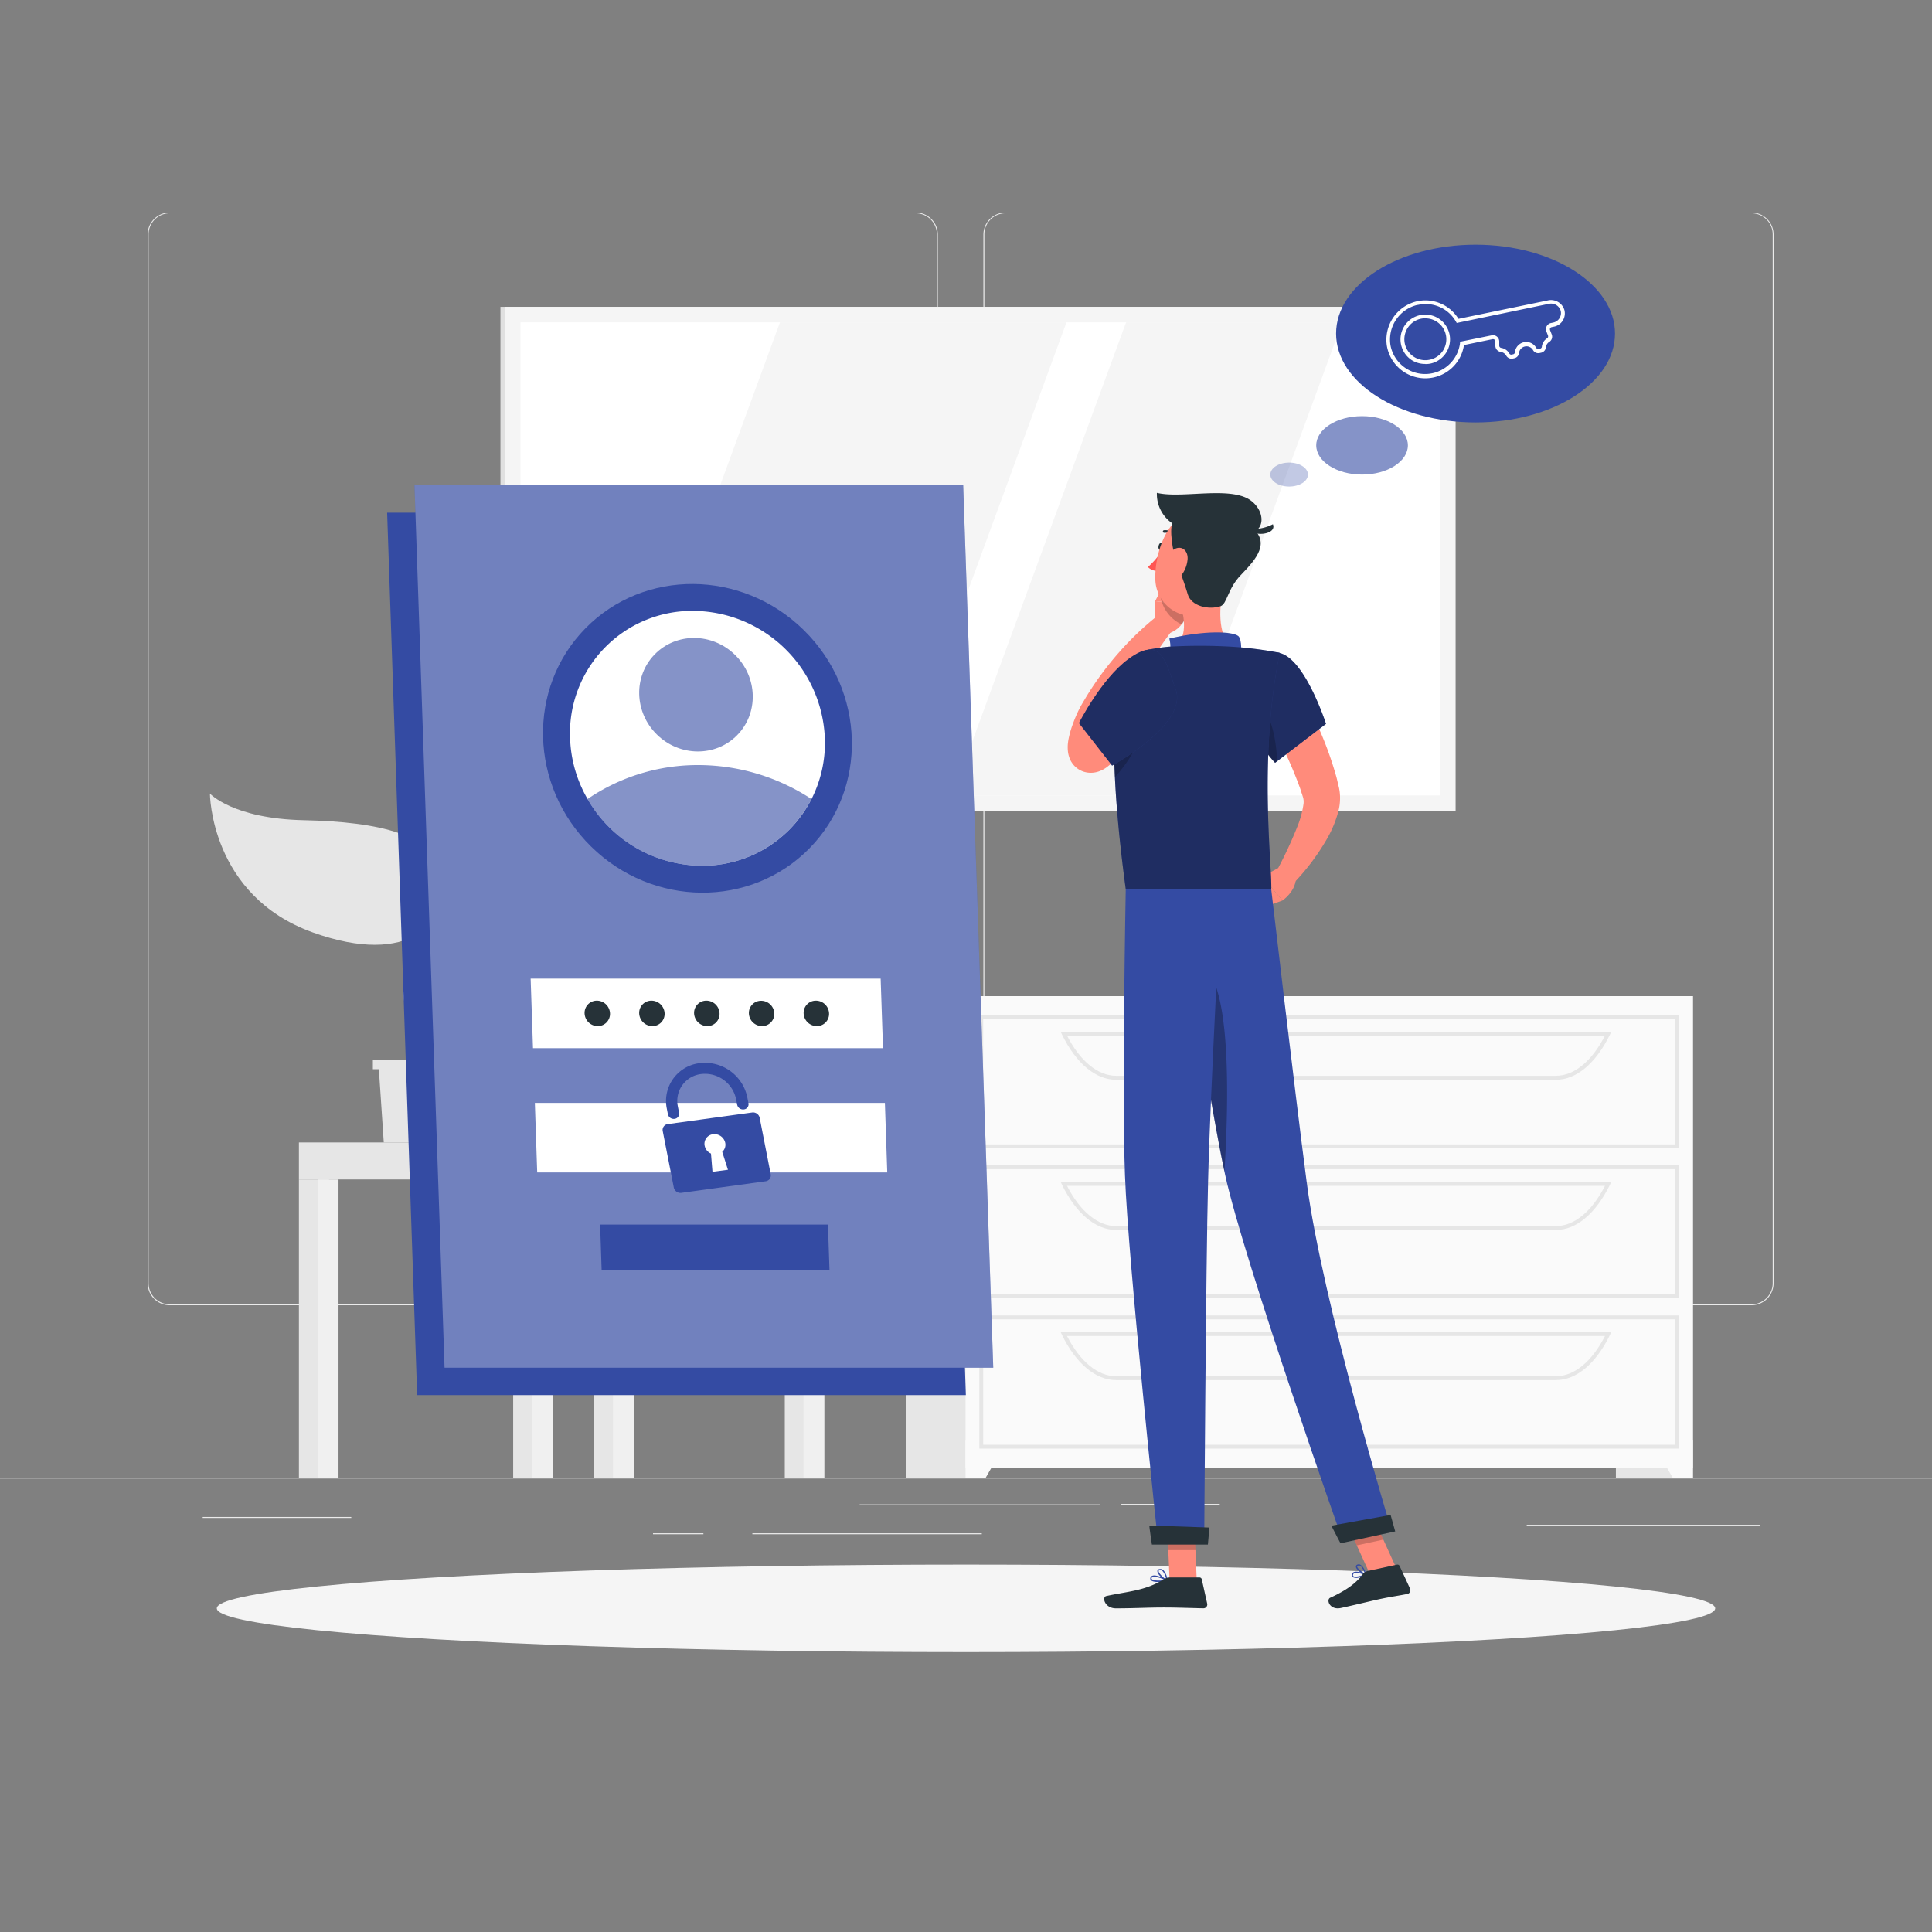 <svg xmlns="http://www.w3.org/2000/svg" viewBox="0 0 500 500">
	<rect x="0" y="0" width="500" height="500" fill="#808080" stroke="none"/>
	<g id="freepik--background-complete--inject-2">
		<rect y="382.4" width="500" height="0.25" style="fill:#ebebeb"></rect>
		<rect x="290.21" y="389.21" width="25.46" height="0.25" style="fill:#ebebeb"></rect>
		<rect x="395.11" y="394.62" width="60.33" height="0.25" style="fill:#ebebeb"></rect>
		<rect x="222.46" y="389.33" width="62.33" height="0.25" style="fill:#ebebeb"></rect>
		<rect x="169" y="396.81" width="13.04" height="0.25" style="fill:#ebebeb"></rect>
		<rect x="194.71" y="396.81" width="59.38" height="0.25" style="fill:#ebebeb"></rect>
		<rect x="52.46" y="392.59" width="38.45" height="0.25" style="fill:#ebebeb"></rect>
		<path
			d="M237,337.8H43.91a5.71,5.71,0,0,1-5.7-5.71V60.66A5.71,5.71,0,0,1,43.91,55H237a5.71,5.71,0,0,1,5.71,5.71V332.09A5.71,5.71,0,0,1,237,337.8ZM43.91,55.2a5.46,5.46,0,0,0-5.45,5.46V332.09a5.46,5.46,0,0,0,5.45,5.46H237a5.47,5.47,0,0,0,5.46-5.46V60.66A5.47,5.47,0,0,0,237,55.2Z"
			style="fill:#ebebeb"></path>
		<path
			d="M453.31,337.8H260.21a5.72,5.72,0,0,1-5.71-5.71V60.66A5.72,5.72,0,0,1,260.21,55h193.1A5.71,5.71,0,0,1,459,60.66V332.09A5.71,5.71,0,0,1,453.31,337.8ZM260.21,55.2a5.47,5.47,0,0,0-5.46,5.46V332.09a5.47,5.47,0,0,0,5.46,5.46h193.1a5.47,5.47,0,0,0,5.46-5.46V60.66a5.47,5.47,0,0,0-5.46-5.46Z"
			style="fill:#ebebeb"></path>
		<polygon points="195.96 295.67 129.56 295.67 125.53 249.17 191.93 249.17 195.96 295.67"
				 style="fill:#e6e6e6"></polygon>
		<polygon points="199.4 295.67 133 295.67 128.97 249.17 195.37 249.17 199.4 295.67"
				 style="fill:#f0f0f0"></polygon>
		<polygon points="142.08 285.68 139.86 259.15 186.29 259.15 188.51 285.68 142.08 285.68"
				 style="fill:#fff"></polygon>
		<rect x="203.1" y="295.67" width="7.79" height="86.73" style="fill:#e6e6e6"></rect>
		<rect x="207.94" y="295.67" width="5.41" height="86.73" style="fill:#f0f0f0"></rect>
		<rect x="137.94" y="295.67" width="75.41" height="9.57" transform="translate(351.29 600.91) rotate(180)"
			  style="fill:#f0f0f0"></rect>
		<rect x="132.81" y="305.24" width="7.79" height="77.16" style="fill:#e6e6e6"></rect>
		<rect x="137.65" y="305.24" width="5.41" height="77.16" style="fill:#f0f0f0"></rect>
		<rect x="77.36" y="305.24" width="7.79" height="77.16" style="fill:#e6e6e6"></rect>
		<rect x="82.2" y="305.24" width="5.41" height="77.16" style="fill:#f0f0f0"></rect>
		<rect x="153.8" y="305.24" width="7.79" height="77.16" style="fill:#e6e6e6"></rect>
		<rect x="158.63" y="305.24" width="5.41" height="77.16" style="fill:#f0f0f0"></rect>
		<rect x="77.36" y="295.67" width="60.58" height="9.57" style="fill:#e6e6e6"></rect>
		<rect x="129.51" y="79.41" width="234.33" height="130.46" style="fill:#e0e0e0"></rect>
		<rect x="130.69" y="79.41" width="246.02" height="130.46" style="fill:#f5f5f5"></rect>
		<rect x="192.49" y="25.65" width="122.42" height="237.98" transform="translate(398.34 -109.06) rotate(90)"
			  style="fill:#fff"></rect>
		<polygon points="231.07 205.85 276 83.43 201.85 83.43 156.92 205.85 231.07 205.85"
				 style="fill:#f5f5f5"></polygon>
		<polygon points="302.44 205.85 347.37 83.43 291.43 83.43 246.5 205.85 302.44 205.85"
				 style="fill:#f5f5f5"></polygon>
		<rect x="418.19" y="257.8" width="19.92" height="124.6" style="fill:#e6e6e6"></rect>
		<polygon points="432.87 382.4 438.11 382.4 438.11 372.81 427.38 372.81 432.87 382.4"
				 style="fill:#fafafa"></polygon>
		<rect x="234.53" y="257.8" width="19.92" height="124.6" style="fill:#e6e6e6"></rect>
		<rect x="249.88" y="257.8" width="188.23" height="122.01" style="fill:#fafafa"></rect>
		<path d="M434.55,297.17H253.45V262.71h181.1Zm-180.1-1h179.1V263.71H254.45Z" style="fill:#e6e6e6"></path>
		<path
			d="M402.67,279.44H288.84c-5.28,0-10.37-4.26-14-11.7l-.34-.71H417l-.34.71C413,275.18,408,279.44,402.67,279.44ZM276.14,268c3.38,6.63,8,10.41,12.7,10.41H402.67c4.72,0,9.32-3.78,12.7-10.41Z"
			style="fill:#e6e6e6"></path>
		<polygon points="255.12 382.4 249.88 382.4 249.88 372.81 260.61 372.81 255.12 382.4"
				 style="fill:#fafafa"></polygon>
		<path d="M434.55,336H253.45V301.58h181.1Zm-180.1-1h179.1V302.58H254.45Z" style="fill:#e6e6e6"></path>
		<path
			d="M402.67,318.31H288.84c-5.28,0-10.37-4.27-14-11.7l-.34-.72H417l-.34.72C413,314,408,318.31,402.67,318.31ZM276.14,306.89c3.38,6.63,8,10.42,12.7,10.42H402.67c4.72,0,9.32-3.79,12.7-10.42Z"
			style="fill:#e6e6e6"></path>
		<path d="M434.55,374.9H253.45V340.44h181.1Zm-180.1-1h179.1V341.44H254.45Z" style="fill:#e6e6e6"></path>
		<path
			d="M402.67,357.17H288.84c-5.28,0-10.37-4.26-14-11.69l-.34-.72H417l-.34.72C413,352.91,408,357.17,402.67,357.17ZM276.14,345.76c3.38,6.63,8,10.41,12.7,10.41H402.67c4.72,0,9.32-3.78,12.7-10.41Z"
			style="fill:#e6e6e6"></path>
		<polygon
			points="120.98 274.28 120.98 276.7 119.44 276.7 118.16 295.67 99.32 295.67 98.05 276.7 96.5 276.7 96.5 274.28 120.98 274.28"
			style="fill:#e6e6e6"></polygon>
		<path
			d="M114.78,227.21c-1.54-11.3-16.79-14.52-36.14-14.94-18.41-.39-24.31-6.9-24.31-6.9s.06,26.37,26.59,35.93C106.11,250.36,116.33,238.53,114.78,227.21Z"
			style="fill:#e6e6e6"></path>
		<path
			d="M105.38,252.82c.32-4.64,7.74-13.18,25.59-9.3,12.9,2.81,17.7-3.88,17.7-3.88s-1.2,18.88-20.6,24.55C109.64,269.58,104.81,261,105.38,252.82Z"
			style="fill:#e6e6e6"></path>
		<path
			d="M109.45,281.4a.69.69,0,0,0,.53-.24c1.29-1.53.23-5.19-1.23-10.26-1.88-6.5-4.22-14.6-2.24-20.47a82.34,82.34,0,0,1,3.84-9.08c2.8-5.92,5.22-11,3.2-16.38a.69.69,0,1,0-1.29.49c1.81,4.79-.38,9.43-3.16,15.31a85.59,85.59,0,0,0-3.9,9.22c-2.11,6.28.29,14.61,2.22,21.29,1.14,4,2.32,8,1.51,9a.68.68,0,0,0,.08,1A.66.66,0,0,0,109.45,281.4Z"
			style="fill:#e6e6e6"></path>
	</g>
	<g id="freepik--Shadow--inject-2">
		<ellipse id="freepik--path--inject-2" cx="250" cy="416.24" rx="193.89" ry="11.32"
				 style="fill:#f5f5f5"></ellipse>
	</g>
	<g id="freepik--Login--inject-2">
		<polygon points="249.96 361.05 107.96 361.05 100.19 132.68 242.19 132.68 249.96 361.05"
				 style="fill:#344BA3"></polygon>
		<polygon points="257.05 353.96 115.05 353.96 107.27 125.59 249.27 125.59 257.05 353.96"
				 style="fill:#344BA3"></polygon>
		<polygon points="257.05 353.96 115.05 353.96 107.27 125.59 249.27 125.59 257.05 353.96"
				 style="fill:#fff;opacity:0.3"></polygon>
		<ellipse cx="180.5" cy="191.09" rx="39.27" ry="40.63" transform="translate(-82.31 185.84) rotate(-45.49)"
				 style="fill:#344BA3"></ellipse>
		<path
			d="M213.47,191.09a32,32,0,0,1-3.45,15.7,31.59,31.59,0,0,1-28.4,17.26,34.26,34.26,0,0,1-29.56-17.26,33.49,33.49,0,0,1-4.52-15.7,31.64,31.64,0,0,1,31.84-33A34.36,34.36,0,0,1,213.47,191.09Z"
			style="fill:#fff"></path>
		<path
			d="M210,206.79a31.59,31.59,0,0,1-28.4,17.26,34.26,34.26,0,0,1-29.56-17.26A50.59,50.59,0,0,1,180.74,198,53.48,53.48,0,0,1,210,206.79Z"
			style="fill:#344BA3;opacity:0.6"></path>
		<ellipse cx="180.12" cy="179.81" rx="14.44" ry="14.94" transform="translate(-74.38 182.19) rotate(-45.49)"
				 style="fill:#344BA3;opacity:0.6"></ellipse>
		<polygon points="228.52 271.26 137.94 271.26 137.33 253.26 227.91 253.26 228.52 271.26"
				 style="fill:#fff"></polygon>
		<polygon points="229.62 303.43 139.03 303.43 138.42 285.43 229.01 285.43 229.62 303.43"
				 style="fill:#fff"></polygon>
		<path
			d="M194.66,287.91l-21.83,3a1.52,1.52,0,0,0-1.32,1.8l2.87,14.63a1.76,1.76,0,0,0,1.94,1.37l21.83-3a1.53,1.53,0,0,0,1.31-1.81l-2.86-14.63A1.75,1.75,0,0,0,194.66,287.91Zm-6.27,14.82-4,.53-.39-4.72a2.8,2.8,0,0,1-1.63-2,2.49,2.49,0,0,1,2.16-3,2.86,2.86,0,0,1,3.16,2.23,2.45,2.45,0,0,1-.78,2.33Z"
			style="fill:#344BA3"></path>
		<path
			d="M192.5,287.12h0a1.56,1.56,0,0,1-1.72-1.21l-.28-1.43a8.23,8.23,0,0,0-8.62-6.56,7,7,0,0,0-6.46,8.39l.32,1.65a1.34,1.34,0,0,1-1.17,1.6h0a1.54,1.54,0,0,1-1.72-1.21l-.27-1.39a9.85,9.85,0,0,1,8-11.75,11.2,11.2,0,0,1,12.8,8.67l.32,1.64A1.34,1.34,0,0,1,192.5,287.12Z"
			style="fill:#344BA3"></path>
		<polygon points="214.67 328.64 155.7 328.64 155.31 316.92 214.27 316.92 214.67 328.64"
				 style="fill:#344BA3"></polygon>
		<path
			d="M186.22,262.26a3.16,3.16,0,0,1-3.18,3.29,3.44,3.44,0,0,1-3.41-3.29,3.16,3.16,0,0,1,3.18-3.29A3.43,3.43,0,0,1,186.22,262.26Z"
			style="fill:#263238"></path>
		<path
			d="M172,262.26a3.15,3.15,0,0,1-3.18,3.29,3.43,3.43,0,0,1-3.4-3.29,3.16,3.16,0,0,1,3.18-3.29A3.42,3.42,0,0,1,172,262.26Z"
			style="fill:#263238"></path>
		<path
			d="M157.87,262.26a3.16,3.16,0,0,1-3.18,3.29,3.42,3.42,0,0,1-3.4-3.29,3.16,3.16,0,0,1,3.18-3.29A3.42,3.42,0,0,1,157.87,262.26Z"
			style="fill:#263238"></path>
		<path
			d="M200.39,262.26a3.16,3.16,0,0,1-3.18,3.29,3.42,3.42,0,0,1-3.4-3.29A3.15,3.15,0,0,1,197,259,3.42,3.42,0,0,1,200.39,262.26Z"
			style="fill:#263238"></path>
		<path
			d="M214.56,262.26a3.15,3.15,0,0,1-3.18,3.29,3.43,3.43,0,0,1-3.4-3.29,3.16,3.16,0,0,1,3.18-3.29A3.42,3.42,0,0,1,214.56,262.26Z"
			style="fill:#263238"></path>
	</g>
	<g id="freepik--Character--inject-2">
		<path
			d="M333.91,174.28c1.33,2.14,2.44,4.18,3.58,6.31s2.17,4.27,3.18,6.46a92.36,92.36,0,0,1,5.1,13.73c.18.59.31,1.22.46,1.83l.22.93.11.46.13.76a13.68,13.68,0,0,1-.31,5.16,29.24,29.24,0,0,1-3.12,7.45A59.22,59.22,0,0,1,334.38,229l-4.21-3.18a111.39,111.39,0,0,0,5.63-12,24.86,24.86,0,0,0,1.53-5.63,4.46,4.46,0,0,0-.08-1.77l-.4-1.22c-.16-.5-.31-1-.5-1.51a113.4,113.4,0,0,0-5.27-12.08c-2-4-4.15-8-6.3-11.82Z"
			style="fill:#ff8b7b"></path>
		<path d="M331.24,224.43l-4.6,2.43,5.28,6.18s3.3-2.23,3.45-5.63Z" style="fill:#ff8b7b"></path>
		<polygon points="320.47 230.67 326.12 235.16 331.92 233.04 326.64 226.86 320.47 230.67"
				 style="fill:#ff8b7b"></polygon>
		<path d="M301.15,141.56c-.11.56-.5.95-.86.88s-.57-.59-.46-1.14.5-1,.87-.88S301.26,141,301.15,141.56Z"
			  style="fill:#263238"></path>
		<path d="M300.7,142.52a20.26,20.26,0,0,1-3.62,4.22,3.29,3.29,0,0,0,2.56,1Z" style="fill:#ff5652"></path>
		<path d="M298.9,162.14l0-6.56,8.68,1s-.14,5.64-5,7.3Z" style="fill:#ff8b7b"></path>
		<polygon points="301.4 150.86 307.51 152.62 307.62 156.63 298.94 155.58 301.4 150.86"
				 style="fill:#ff8b7b"></polygon>
		<path d="M307.51,152.62l-6.11-1.76-1.19,2.28a9.73,9.73,0,0,0,5.64,8.48,9.56,9.56,0,0,0,1.77-5Z"
			  style="opacity:0.2"></path>
		<path
			d="M303.81,138.89a.34.34,0,0,0,.25-.56,3.32,3.32,0,0,0-2.84-1.1.33.33,0,0,0-.27.38.34.34,0,0,0,.38.28h0a2.63,2.63,0,0,1,2.24.89A.34.34,0,0,0,303.81,138.89Z"
			style="fill:#263238"></path>
		<path
			d="M316.59,151.68c-1,5.15-1.62,12.28,2,15.71,0,0-1.4,5.22-11,5.22-10.51,0-5.05-4.58-5.05-4.58,4.37-1.36,4.33-6.33,3.33-10.33Z"
			style="fill:#ff8b7b"></path>
		<path d="M320.54,170.83c.94-1.32.9-5.51-.1-6.25-1.61-1.19-8.52-1.47-17.81.67,1,4.06-1.15,6.18-1.15,6.18Z"
			  style="fill:#344BA3"></path>
		<path
			d="M351.8,408.24a2.29,2.29,0,0,1-1.76-.1.68.68,0,0,1-.16-.77.77.77,0,0,1,.43-.49c.95-.46,3.13.43,3.23.47a.16.16,0,0,1,.1.15.19.19,0,0,1-.09.16A9.83,9.83,0,0,1,351.8,408.24Zm-1.15-1.13a.84.84,0,0,0-.19.07.42.42,0,0,0-.26.28c-.09.3,0,.4.06.43.38.32,1.78,0,2.77-.37A5.49,5.49,0,0,0,350.65,407.11Z"
			style="fill:#344BA3"></path>
		<path
			d="M353.51,407.67h-.08c-.8-.23-2.5-1.44-2.52-2.23a.55.55,0,0,1,.43-.54.86.86,0,0,1,.73.06c.94.48,1.54,2.42,1.56,2.51a.16.16,0,0,1,0,.16A.14.14,0,0,1,353.51,407.67Zm-2-2.49-.08,0c-.2.07-.2.17-.2.22,0,.47,1.14,1.42,2,1.8-.21-.56-.67-1.67-1.28-2A.58.58,0,0,0,351.52,405.18Z"
			style="fill:#344BA3"></path>
		<path
			d="M299.86,409.42c-.9,0-1.77-.13-2.06-.53a.63.63,0,0,1,0-.73.83.83,0,0,1,.53-.39c1.17-.32,3.63,1.08,3.73,1.14a.15.15,0,0,1,.08.17.16.16,0,0,1-.13.14A12.2,12.2,0,0,1,299.86,409.42Zm-1.11-1.37a1,1,0,0,0-.32,0,.51.51,0,0,0-.33.23c-.12.21-.07.31,0,.37.33.46,2.1.47,3.41.28A7.61,7.61,0,0,0,298.75,408.05Z"
			style="fill:#344BA3"></path>
		<path
			d="M302,409.22h-.07c-.85-.38-2.53-1.9-2.4-2.7,0-.19.16-.42.62-.46a1.2,1.2,0,0,1,.92.28,4.78,4.78,0,0,1,1.1,2.71.2.2,0,0,1-.07.15A.19.19,0,0,1,302,409.22Zm-1.72-2.85h-.1c-.3,0-.32.14-.32.18-.08.48,1.06,1.68,1.93,2.2a3.87,3.87,0,0,0-.93-2.17A.88.88,0,0,0,300.27,406.37Z"
			style="fill:#344BA3"></path>
		<polygon points="309.72 409.06 302.69 409.06 301.99 392.77 309.02 392.77 309.72 409.06"
				 style="fill:#ff8b7b"></polygon>
		<polygon points="361.35 405.8 354.48 407.29 347.57 392.12 354.45 390.63 361.35 405.8"
				 style="fill:#ff8b7b"></polygon>
		<path
			d="M353.81,406.6l7.73-1.67a.61.61,0,0,1,.68.34l2.68,5.82a1,1,0,0,1-.74,1.44c-2.7.53-4.05.66-7.44,1.39-2.09.46-6.81,1.61-9.7,2.23s-3.88-2.15-2.75-2.66c5.05-2.31,7.15-4.34,8.52-6.23A1.71,1.71,0,0,1,353.81,406.6Z"
			style="fill:#263238"></path>
		<path
			d="M302.74,408.24h7.68a.62.62,0,0,1,.6.48l1.39,6.25a1,1,0,0,1-1,1.26c-2.77-.05-6.77-.21-10.25-.21-4.08,0-7.59.22-12.37.22-2.89,0-3.69-2.92-2.48-3.19,5.5-1.2,10-1.33,14.75-4.26A3.27,3.27,0,0,1,302.74,408.24Z"
			style="fill:#263238"></path>
		<path
			d="M331.17,169c6.59,1.51,12,18.34,12,18.34L330,197.41a28.93,28.93,0,0,1-7-13C320.67,175.59,324.43,167.44,331.17,169Z"
			style="fill:#344BA3"></path>
		<path
			d="M331.17,169c6.59,1.51,12,18.34,12,18.34L330,197.41a28.93,28.93,0,0,1-7-13C320.67,175.59,324.43,167.44,331.17,169Z"
			style="opacity:0.4"></path>
		<path
			d="M296.5,189.07c-1.64,1.77-3.28,3.35-5,5-.85.8-1.71,1.6-2.59,2.37l-1.33,1.17-.33.29-.57.46a8,8,0,0,1-1.93,1.14,6.29,6.29,0,0,1-2.44.5,6,6,0,0,1-2.1-.37,5.91,5.91,0,0,1-2-1.27,6,6,0,0,1-1.56-2.59,6.81,6.81,0,0,1-.29-1.49,10.1,10.1,0,0,1,0-1.78c.05-.48.11-.9.19-1.29a24.76,24.76,0,0,1,1.16-4,35.81,35.81,0,0,1,1.55-3.62c.64-1.27,1.25-2.2,1.86-3.26a81.65,81.65,0,0,1,8.45-11.46,77.42,77.42,0,0,1,10.25-9.72l3.68,3.79c-2.58,3.46-5.12,7.17-7.47,10.82a117.26,117.26,0,0,0-6.4,11.25c-.43.94-1,2-1.27,2.76a26.83,26.83,0,0,0-.93,2.7,17.45,17.45,0,0,0-.57,2.52,3.94,3.94,0,0,0,0,.4c0,.08,0,.12,0-.09a2.78,2.78,0,0,0-.13-.66,4.29,4.29,0,0,0-1.15-1.86,4.9,4.9,0,0,0-1.65-1,4.78,4.78,0,0,0-1.68-.31,4.08,4.08,0,0,0-1.61.31,3.68,3.68,0,0,0-.5.25l.38-.35,1.21-1.1,2.39-2.24c1.58-1.49,3.17-3.08,4.67-4.56Z"
			style="fill:#ff8b7b"></path>
		<path d="M325.52,181.36c3.58,3.54,4.75,10,5,15.6l-.58.45a28.93,28.93,0,0,1-7-13c-.13-.52-.25-1-.34-1.57Z"
			  style="opacity:0.2"></path>
		<path
			d="M289.51,176c-1.44,7.6-2.34,23.21,1.83,54.11H329c.26-5.77-3.37-33.95,2.2-61.16a99,99,0,0,0-12.6-1.59,139.73,139.73,0,0,0-16,0c-1.76.16-3.5.42-5,.69A10,10,0,0,0,289.51,176Z"
			style="fill:#344BA3"></path>
		<path
			d="M289.51,176c-1.44,7.6-2.34,23.21,1.83,54.11H329c.26-5.77-3.37-33.95,2.2-61.16a99,99,0,0,0-12.6-1.59,139.73,139.73,0,0,0-16,0c-1.76.16-3.5.42-5,.69A10,10,0,0,0,289.51,176Z"
			style="opacity:0.4"></path>
		<path d="M295.27,187.27l-6.8-1.63c-.21,4.12-.23,9.22.07,15.53C291.67,197.61,295.67,192.05,295.27,187.27Z"
			  style="opacity:0.2"></path>
		<polygon points="301.99 392.77 302.35 401.17 309.39 401.17 309.03 392.77 301.99 392.77"
				 style="opacity:0.2"></polygon>
		<polygon points="354.45 390.63 347.57 392.12 351.13 399.94 358.01 398.45 354.45 390.63"
				 style="opacity:0.2"></polygon>
		<path
			d="M319.93,144.16c-1.8,6.74-2.52,10.78-6.68,13.58C307,162,299.2,157.12,299,150c-.22-6.43,2.77-16.38,10-17.74A9.52,9.52,0,0,1,319.93,144.16Z"
			style="fill:#ff8b7b"></path>
		<path
			d="M304.15,144.41c-.34-.9-1.89-7.87-.43-9.68s18.11-.5,20.57,1.92c4.09,4,1.25,7.6-3.22,12.23-3.36,3.48-3.49,7.4-5.19,8-3,1-7.58.06-8.5-3.11S304.15,144.41,304.15,144.41Z"
			style="fill:#263238"></path>
		<path
			d="M322.27,128.72c-5.88-2.5-16.91.27-22.87-1.17a9.18,9.18,0,0,0,7.61,9.36,78.65,78.65,0,0,0,15,1.39C328.55,138,327.27,130.85,322.27,128.72Z"
			style="fill:#263238"></path>
		<path d="M323.19,136.86a11.21,11.21,0,0,0,6.23-1.19C330.52,138.33,324.47,139.06,323.19,136.86Z"
			  style="fill:#263238"></path>
		<path
			d="M307.35,144.69a7.91,7.91,0,0,1-2,4.67c-1.54,1.69-3.14.63-3.41-1.42-.24-1.86.26-5,2.14-5.9S307.48,142.6,307.35,144.69Z"
			style="fill:#ff8b7b"></path>
		<path
			d="M304.69,230.14s8,53.75,12.37,73.89c4.79,22.05,30.53,95,30.53,95l12.59-2.73s-18-59.46-22-90.29c-3.1-23.68-9.19-75.89-9.19-75.89Z"
			style="fill:#344BA3"></path>
		<path d="M344.57,394.84c-.05,0,2.35,4.56,2.35,4.56l14.16-3.07-1.19-4.26Z" style="fill:#263238"></path>
		<path
			d="M309.74,249.29c9.23,1.81,8.25,36.23,7.14,53.94-2.66-12.52-6.56-36.6-9.22-53.69A3.15,3.15,0,0,1,309.74,249.29Z"
			style="opacity:0.3"></path>
		<path
			d="M291.34,230.14s-1,52.59-.2,74c.8,22.31,8.59,95.36,8.59,95.36h11.92s.43-71.75,1-93.66c.58-23.88,3.46-75.74,3.46-75.74Z"
			style="fill:#344BA3"></path>
		<path d="M297.44,394.8c-.06,0,.67,4.94.67,4.94H312.6l.4-4.41Z" style="fill:#263238"></path>
		<path
			d="M304.25,178.34c3.37,9.09-16.44,19.8-16.44,19.8l-8.58-11S285,175.72,292,170.58C300.65,164.24,301.68,171.42,304.25,178.34Z"
			style="fill:#344BA3"></path>
		<path
			d="M304.25,178.34c3.37,9.09-16.44,19.8-16.44,19.8l-8.58-11S285,175.72,292,170.58C300.65,164.24,301.68,171.42,304.25,178.34Z"
			style="opacity:0.4"></path>
	</g>
	<g id="freepik--Thinking--inject-2">
		<ellipse cx="381.87" cy="86.33" rx="36.09" ry="23" style="fill:#344BA3"></ellipse>
		<path
			d="M368.85,97.91a10.11,10.11,0,0,1-9.93-8.39A10.22,10.22,0,0,1,366.63,78h0a10.06,10.06,0,0,1,10.82,4.52l23.17-4.78a3.62,3.62,0,0,1,4.24,2.49,3.49,3.49,0,0,1-2.67,4.31l-.6.12a.59.59,0,0,0-.42.31.63.63,0,0,0,0,.52l.41,1.06a1.59,1.59,0,0,1-.62,1.93,1.9,1.9,0,0,0-.89,1.41,1.57,1.57,0,0,1-1.21,1.39l-.47.1a1.56,1.56,0,0,1-1.66-.8,1.95,1.95,0,0,0-3.61.75,1.55,1.55,0,0,1-1.2,1.38l-.47.1a1.57,1.57,0,0,1-1.66-.8,2,2,0,0,0-1.39-.94A1.59,1.59,0,0,1,387,89.5l0-1.14a.62.62,0,0,0-.74-.58l-7.39,1.52a10.07,10.07,0,0,1-7.95,8.4A10.36,10.36,0,0,1,368.85,97.91Zm-2-19a9.21,9.21,0,0,0-7,10.42,9.11,9.11,0,0,0,18-.52l0-.36L386,86.8A1.62,1.62,0,0,1,388,88.32l0,1.14a.59.59,0,0,0,.48.57,2.91,2.91,0,0,1,2.11,1.43.58.58,0,0,0,.59.32l.46-.1a.56.56,0,0,0,.42-.52A2.95,2.95,0,0,1,397.56,90a.57.57,0,0,0,.58.32l.48-.1a.56.56,0,0,0,.41-.52,2.9,2.9,0,0,1,1.37-2.15.61.61,0,0,0,.21-.72l-.41-1.06a1.61,1.61,0,0,1,1.18-2.16l.61-.13a2.51,2.51,0,0,0,1.91-3.07,2.61,2.61,0,0,0-3.08-1.77L377,83.59l-.18-.31a9,9,0,0,0-9.92-4.35Zm2,15.28a6.41,6.41,0,0,1-3.51-1,6.41,6.41,0,1,1,4.81.92h0A6.37,6.37,0,0,1,368.86,94.21Zm0-11.81a6,6,0,0,0-1.11.11A5.41,5.41,0,0,0,370,93.1h0a5.41,5.41,0,0,0,1.88-9.81A5.32,5.32,0,0,0,368.89,82.4Z"
			style="fill:#fff"></path>
		<ellipse cx="352.5" cy="115.26" rx="11.86" ry="7.56" style="fill:#344BA3;opacity:0.6"></ellipse>
		<ellipse cx="333.63" cy="122.82" rx="4.87" ry="3.1" style="fill:#344BA3;opacity:0.3"></ellipse>
	</g>
</svg>
